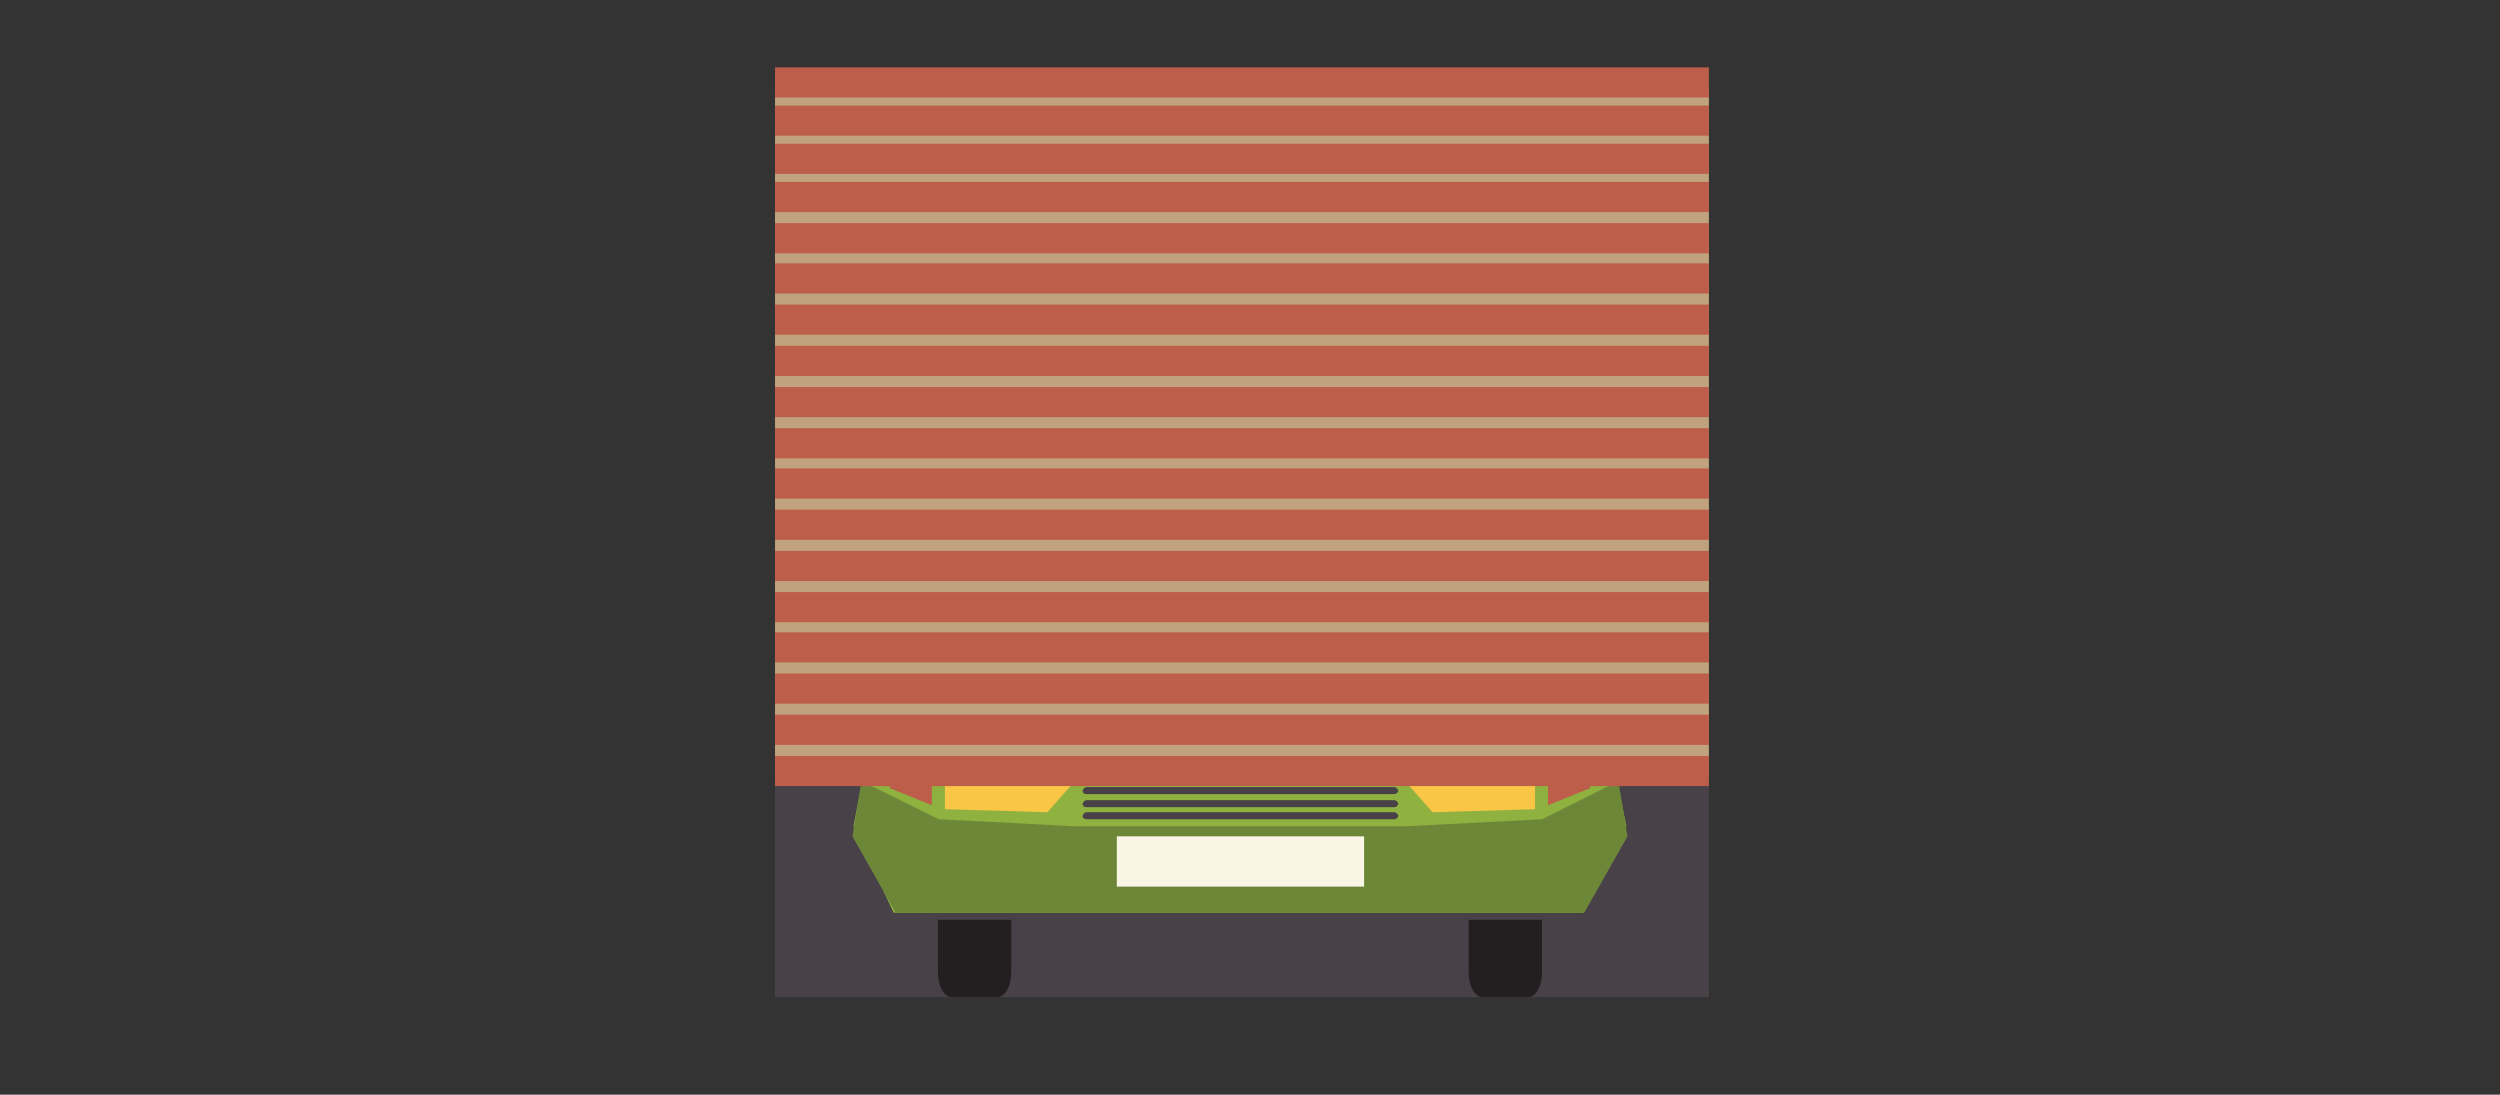 <?xml version="1.0" encoding="utf-8"?>
<!-- Generator: Adobe Illustrator 21.0.0, SVG Export Plug-In . SVG Version: 6.00 Build 0)  -->
<svg version="1.1" id="Capa_1" xmlns="http://www.w3.org/2000/svg" xmlns:xlink="http://www.w3.org/1999/xlink" x="0px" y="0px"
	 viewBox="0 0 248.7 108.9" style="enable-background:new 0 0 248.7 108.9;" xml:space="preserve">
<rect x="0" y="0" width="248.7" height="108.9" fill="#333333" stroke="none"/>
<style type="text/css">
	.st0{fill:none;}
	.st1{fill:none;stroke:#5E4B33;stroke-width:0.634;stroke-miterlimit:10;}
	.st2{fill:#484147;}
	.st3{fill:#6D8739;}
	.st4{fill:#231F20;}
	.st5{fill:#8EB140;}
	.st6{fill:#9FBEC9;}
	.st7{fill:#F9C745;}
	.st8{fill:#FAF6E6;}
	.st9{fill:#BD5E4B;}
	.st10{fill:#C0A37E;}
</style>
<title>Insumo_casa_4</title>
<rect class="st0" width="248.7" height="108.9"/>
<rect x="81.5" y="13.5" class="st1" width="19.2" height="7.4"/>
<rect x="101.9" y="13.5" class="st1" width="19.2" height="7.4"/>
<rect x="122.2" y="13.5" class="st1" width="19.2" height="7.4"/>
<rect x="142.6" y="13.5" class="st1" width="19.2" height="7.4"/>
<rect x="91.3" y="22.2" class="st1" width="19.2" height="7.4"/>
<rect x="111.6" y="22.2" class="st1" width="19.2" height="7.4"/>
<rect x="132" y="22.2" class="st1" width="19.2" height="7.4"/>
<rect x="81.5" y="30.6" class="st1" width="19.2" height="7.4"/>
<rect x="101.9" y="30.6" class="st1" width="19.2" height="7.4"/>
<rect x="122.2" y="30.6" class="st1" width="19.2" height="7.4"/>
<rect x="142.6" y="30.6" class="st1" width="19.2" height="7.4"/>
<rect x="91.3" y="39.3" class="st1" width="19.2" height="7.4"/>
<rect x="111.6" y="39.3" class="st1" width="19.2" height="7.4"/>
<rect x="132" y="39.3" class="st1" width="19.2" height="7.4"/>
<rect x="81.5" y="47.7" class="st1" width="19.2" height="7.4"/>
<rect x="101.9" y="47.7" class="st1" width="19.2" height="7.4"/>
<rect x="122.2" y="47.7" class="st1" width="19.2" height="7.4"/>
<rect x="142.6" y="47.7" class="st1" width="19.2" height="7.4"/>
<rect x="91.3" y="56.4" class="st1" width="19.2" height="7.4"/>
<rect x="111.6" y="56.4" class="st1" width="19.2" height="7.4"/>
<rect x="132" y="56.4" class="st1" width="19.2" height="7.4"/>
<rect x="81.5" y="64.8" class="st1" width="19.2" height="7.4"/>
<rect x="101.9" y="64.8" class="st1" width="19.2" height="7.4"/>
<rect x="122.2" y="64.8" class="st1" width="19.2" height="7.4"/>
<rect x="142.6" y="64.8" class="st1" width="19.2" height="7.4"/>
<rect x="91.3" y="73.5" class="st1" width="19.2" height="7.4"/>
<rect x="111.6" y="73.5" class="st1" width="19.2" height="7.4"/>
<rect x="132" y="73.5" class="st1" width="19.2" height="7.4"/>
<rect x="81.5" y="81.9" class="st1" width="19.2" height="7.4"/>
<rect x="101.9" y="81.9" class="st1" width="19.2" height="7.4"/>
<rect x="122.2" y="81.9" class="st1" width="19.2" height="7.4"/>
<rect x="142.6" y="81.9" class="st1" width="19.2" height="7.4"/>
<rect x="77.1" y="76.8" class="st2" width="92.9" height="22.4"/>
<path class="st3" d="M82.3,59.9c0,0.7,0.5,1.2,1.2,1.2l5.5,0.6c0.7,0,1.2-0.5,1.2-1.2v-3.8c0-0.7-0.5-1.2-1.2-1.2h-5.1
	c-0.7,0-1.2,0.5-1.2,1.2L82.3,59.9z"/>
<path class="st3" d="M164.4,59.9c0,0.7-0.5,1.2-1.2,1.2l-5.5,0.6c-0.7,0-1.2-0.5-1.2-1.2v-3.8c0-0.7,0.5-1.2,1.2-1.2h5.1
	c0.7,0,1.2,0.5,1.2,1.2L164.4,59.9z"/>
<ellipse class="st2" cx="123.4" cy="91.1" rx="3.8" ry="2.2"/>
<path class="st4" d="M146.1,96.7c0,1.4,0.6,2.5,1.4,2.5h4.5c0.8,0,1.4-1.1,1.4-2.5V80.3c0-1.4-0.6-2.5-1.4-2.5h-4.5
	c-0.8,0-1.4,1.1-1.4,2.5V96.7z"/>
<path class="st4" d="M93.3,96.7c0,1.4,0.6,2.5,1.4,2.5h4.5c0.8,0,1.4-1.1,1.4-2.5V80.3c0-1.4-0.6-2.5-1.4-2.5h-4.5
	c-0.8,0-1.4,1.1-1.4,2.5V96.7z"/>
<path class="st2" d="M90.9,90c0,0.9,0.7,1.5,1.5,1.5h61.8c0.9,0,1.5-0.7,1.5-1.5l0,0c0-0.9-0.7-1.5-1.5-1.5H92.4
	C91.5,88.4,90.8,89.1,90.9,90L90.9,90z"/>
<polygon class="st5" points="88.9,90.8 157.5,90.8 161.8,82.2 157.5,61.7 144.9,43.9 123.6,43.9 101.5,43.9 88.9,61.7 84.9,82.2 "/>
<polygon class="st6" points="94.5,61.4 109.8,64.7 137,64.7 152.2,61.4 144.3,46 123.7,46 103,46 "/>
<polygon class="st3" points="85.7,77.7 93.4,81.5 107,82.2 123.4,82.2 139.8,82.2 153.4,81.5 161,77.7 161.9,83.2 157.6,90.8 
	123.4,90.8 89.1,90.8 84.8,83.2 "/>
<polygon class="st7" points="152.7,80.5 142.5,80.8 139.6,77.5 152.7,74.6 "/>
<polygon class="st7" points="94,80.5 104.2,80.8 107.1,77.5 94,74.6 "/>
<rect x="111.1" y="83.2" class="st8" width="24.6" height="5"/>
<polygon class="st3" points="149.6,64.7 153.2,71.9 139.5,75.7 123.5,75.7 139.5,74.6 151.7,71.3 "/>
<polygon class="st3" points="97.1,64.7 93.5,71.9 107.2,75.7 123.2,75.7 107.2,74.6 95,71.3 "/>
<polygon class="st9" points="154,74.6 157.2,74.6 158.2,78.4 154,80.1 "/>
<polygon class="st9" points="92.7,74.6 89.6,74.6 88.5,78.4 92.7,80.1 "/>
<path class="st2" d="M119.5,48.2h7.7c0.5,0,0.9,0.4,0.9,0.9l0,0v1.4c0,0.5-0.4,0.9-0.9,0.9l0,0h-7.7c-0.5,0-0.9-0.4-0.9-0.9l0,0
	v-1.5C118.6,48.7,119,48.2,119.5,48.2z"/>
<path class="st2" d="M107.7,78.7c0,0.2,0.2,0.3,0.4,0.3h30.6c0.2,0,0.3-0.1,0.4-0.3l0,0c0-0.2-0.2-0.4-0.4-0.4c0,0,0,0,0,0h-30.6
	C107.9,78.3,107.7,78.5,107.7,78.7L107.7,78.7z"/>
<path class="st2" d="M107.7,81.2c0,0.2,0.2,0.3,0.4,0.3h30.6c0.2,0,0.3-0.1,0.4-0.3l0,0c0-0.2-0.2-0.4-0.4-0.4c0,0,0,0,0,0h-30.6
	C107.9,80.8,107.7,81,107.7,81.2L107.7,81.2z"/>
<path class="st2" d="M107.7,80c0,0.2,0.2,0.3,0.4,0.3h30.6c0.2,0,0.3-0.1,0.4-0.3l0,0c0-0.2-0.2-0.4-0.4-0.4c0,0,0,0,0,0h-30.6
	C107.9,79.6,107.7,79.8,107.7,80L107.7,80z"/>
<polygon class="st3" points="138.3,66.3 133.7,72.9 133,72.9 "/>
<polygon class="st3" points="108.4,66.3 113,72.9 113.7,72.9 "/>
<path class="st9" d="M108.8,57.7c4,0,7.3,3,7.8,6.9h-1.9c-0.4-2.9-2.9-5.1-5.9-5.1c-2.4,0-4.6,1.5-5.6,3.7l-1.8-0.4
	C102.6,59.8,105.5,57.8,108.8,57.7z"/>
<rect x="77.1" y="8.8" class="st10" width="92.9" height="68.4"/>
<rect x="77.1" y="18.1" class="st9" width="92.9" height="3"/>
<rect x="77.1" y="22.2" class="st9" width="92.9" height="3"/>
<rect x="77.1" y="26.2" class="st9" width="92.9" height="3"/>
<rect x="77.1" y="30.3" class="st9" width="92.9" height="3"/>
<rect x="77.1" y="34.4" class="st9" width="92.9" height="3"/>
<rect x="77.1" y="38.5" class="st9" width="92.9" height="3"/>
<rect x="77.1" y="42.6" class="st9" width="92.9" height="3"/>
<rect x="77.1" y="46.6" class="st9" width="92.9" height="3"/>
<rect x="77.1" y="50.7" class="st9" width="92.9" height="3"/>
<rect x="77.1" y="54.8" class="st9" width="92.9" height="3"/>
<rect x="77.1" y="58.9" class="st9" width="92.9" height="3"/>
<rect x="77.1" y="62.9" class="st9" width="92.9" height="3"/>
<rect x="77.1" y="67" class="st9" width="92.9" height="3"/>
<rect x="77.1" y="71.1" class="st9" width="92.9" height="3"/>
<rect x="77.1" y="75.2" class="st9" width="92.9" height="3"/>
<rect x="77.1" y="14.3" class="st9" width="92.9" height="3"/>
<rect x="77.1" y="10.5" class="st9" width="92.9" height="3"/>
<rect x="77.1" y="6.7" class="st9" width="92.9" height="3"/>
</svg>
